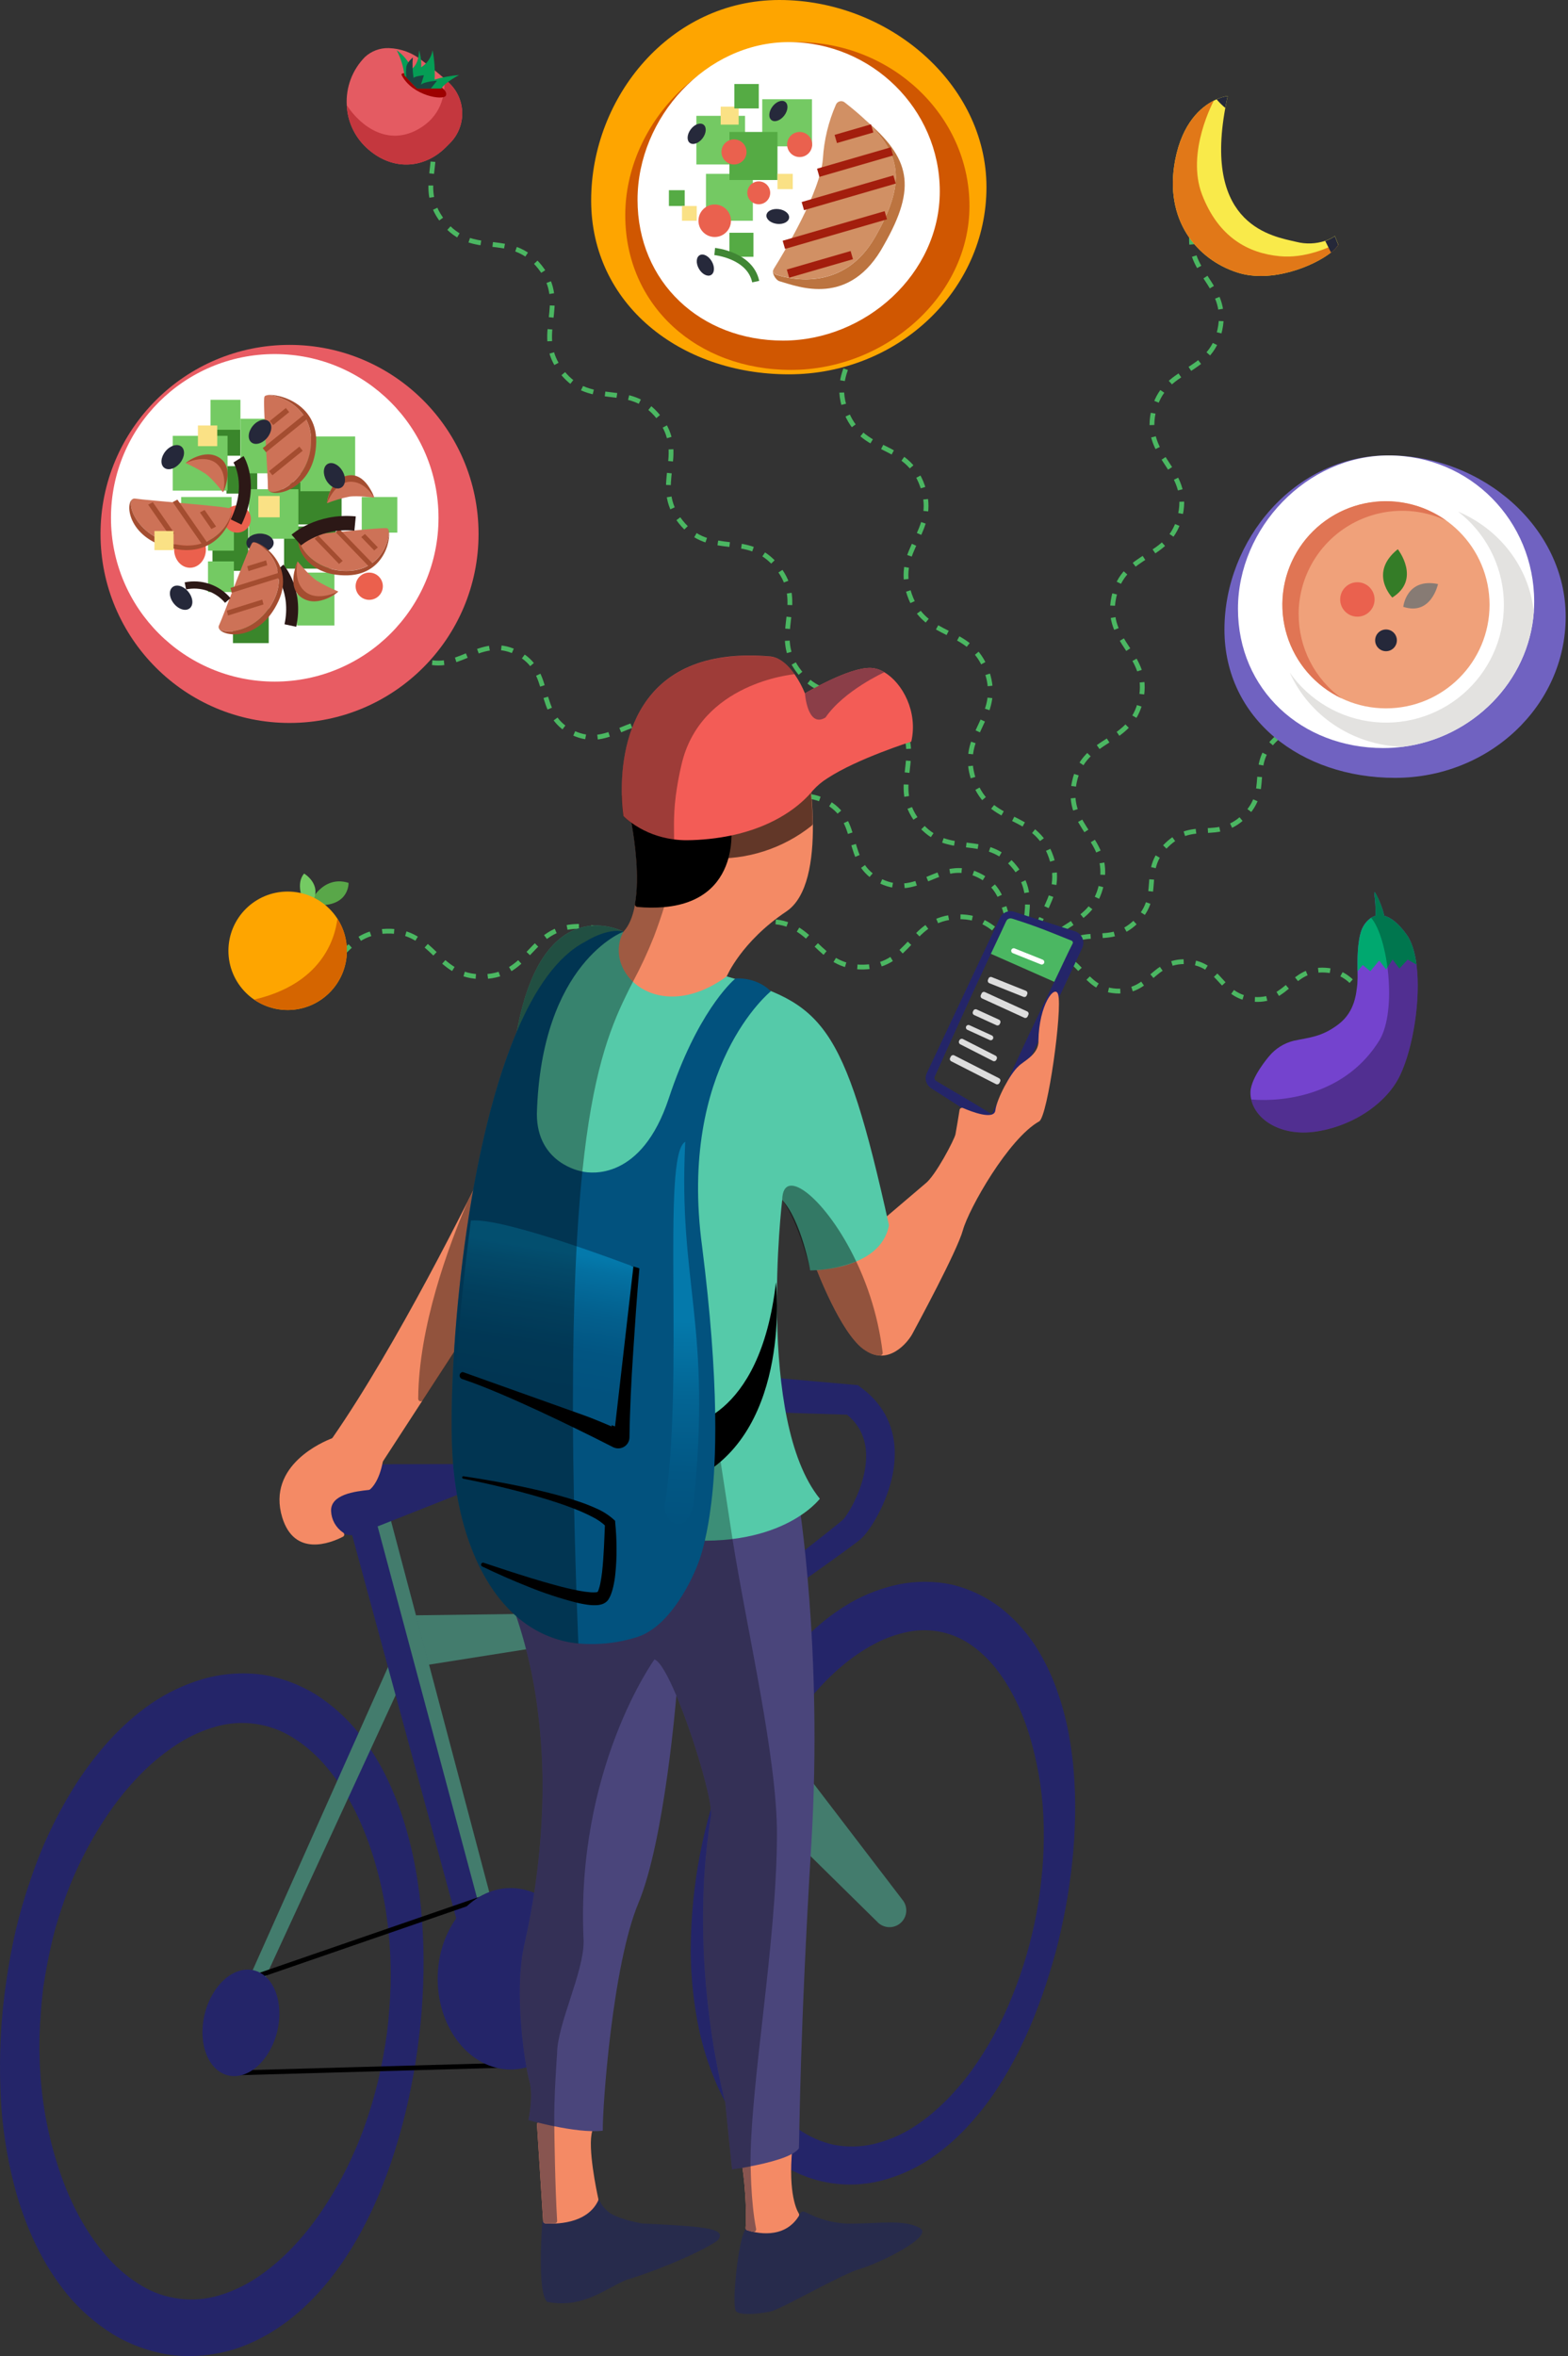 <svg width="205" height="308" viewBox="0 0 205 308" fill="none" xmlns="http://www.w3.org/2000/svg">
<rect x="0" y="0" width="205" height="308" fill="#333333" stroke="none"/>
<path d="M138.396 124.23C141.932 120.788 144.989 123.917 148.525 120.475C152.061 117.033 149.004 113.904 152.54 110.462C156.076 107.02 159.13 110.149 162.666 106.707C166.202 103.265 163.148 100.135 166.684 96.693C170.22 93.251 173.277 96.38 176.813 92.938" stroke="#4BB762" stroke-width="0.626" stroke-miterlimit="10" stroke-dasharray="1.56 1.56"/>
<path d="M112.213 39.35C114.316 45.405 108.402 47.458 110.502 53.513C112.601 59.568 118.516 57.518 120.618 63.577C122.721 69.635 116.807 71.684 118.907 77.743C121.006 83.801 126.921 81.748 129.02 87.806C131.12 93.864 125.209 95.914 127.312 101.969C129.415 108.024 135.326 105.978 137.425 112.036C139.525 118.094 133.614 120.144 135.717 126.202" stroke="#4BB762" stroke-width="0.626" stroke-miterlimit="10" stroke-dasharray="1.56 1.56"/>
<path d="M137.159 124.634C141.672 124.906 141.409 129.281 145.921 129.553C150.434 129.825 150.7 125.454 155.215 125.729C159.731 126.005 159.465 130.376 163.977 130.648C168.489 130.921 168.758 126.549 173.271 126.825C177.783 127.1 177.52 131.471 182.033 131.744" stroke="#4BB762" stroke-width="0.626" stroke-miterlimit="10" stroke-dasharray="1.56 1.56"/>
<path d="M135.285 124.903C130.25 122.475 132.966 116.836 127.931 114.411C122.896 111.986 120.177 117.621 115.142 115.193C110.107 112.765 112.823 107.129 107.788 104.701C102.753 102.273 100.034 107.911 94.996 105.483C89.958 103.055 92.677 97.419 87.642 94.991C82.608 92.563 79.888 98.201 74.85 95.776C69.812 93.351 72.531 87.709 67.493 85.281C62.455 82.853 59.739 88.492 54.701 86.063" stroke="#4BB762" stroke-width="0.626" stroke-miterlimit="10" stroke-dasharray="1.56 1.56"/>
<path d="M135.301 126.402C136.59 120.356 142.711 121.664 144 115.622C145.289 109.579 139.172 108.271 140.461 102.229C141.75 96.186 147.874 97.494 149.163 91.452C150.453 85.409 144.335 84.101 145.624 78.059C146.913 72.016 153.037 73.321 154.326 67.278C155.616 61.236 149.498 59.928 150.787 53.885C152.077 47.843 158.2 49.148 159.49 43.102C160.779 37.056 154.661 35.752 155.954 29.709" stroke="#4BB762" stroke-width="0.626" stroke-miterlimit="10" stroke-dasharray="1.56 1.56"/>
<path d="M137.813 125.795C131.593 125.951 131.436 119.696 125.218 119.849C119.001 120.003 119.157 126.261 112.936 126.421C106.715 126.58 106.562 120.322 100.341 120.475C94.12 120.629 94.28 126.887 88.062 127.047C81.844 127.206 81.684 120.948 75.463 121.101C69.243 121.254 69.402 127.513 63.184 127.673C56.967 127.832 56.807 121.574 50.586 121.727C44.365 121.88 44.522 128.139 38.304 128.298" stroke="#4BB762" stroke-width="0.626" stroke-miterlimit="10" stroke-dasharray="1.56 1.56"/>
<path d="M55.07 15.277C58.951 20.183 54.044 24.067 57.927 28.974C61.811 33.88 66.717 29.997 70.601 34.919C74.484 39.841 69.578 43.712 73.458 48.619C77.338 53.525 82.251 49.642 86.131 54.564C90.011 59.487 85.111 63.323 88.991 68.217C92.871 73.111 97.784 69.24 101.668 74.163C105.551 79.085 100.641 82.953 104.525 87.859C108.408 92.766 113.315 88.886 117.198 93.805C121.082 98.724 116.175 102.595 120.058 107.502C123.942 112.408 128.848 108.528 132.732 113.447C136.615 118.366 131.708 122.24 135.592 127.147" stroke="#4BB762" stroke-width="0.626" stroke-miterlimit="10" stroke-dasharray="1.56 1.56"/>
<path d="M204.698 80.612C204.698 92.253 194.712 101.687 182.392 101.687C170.073 101.687 160.084 93.949 160.084 82.299C160.084 70.649 169.209 59.531 181.529 59.531C193.848 59.531 204.698 68.975 204.698 80.612Z" fill="#7062C1"/>
<path d="M200.58 78.666C200.58 79.113 200.564 79.554 200.533 79.996C199.866 89.12 192.484 96.484 183.369 97.632C182.539 97.737 181.702 97.791 180.865 97.791C170.164 97.791 161.852 90.153 161.852 79.586C161.852 69.018 170.839 59.54 181.541 59.54C192.243 59.54 200.58 68.101 200.58 78.666Z" fill="white"/>
<path d="M200.523 79.996C199.866 89.121 192.484 96.484 183.369 97.632C176.754 97.416 171.108 93.48 168.627 87.931C169.903 89.744 171.555 91.26 173.471 92.375C175.387 93.491 177.521 94.179 179.727 94.394C181.934 94.609 184.16 94.345 186.255 93.62C188.35 92.895 190.264 91.726 191.865 90.193C193.467 88.661 194.719 86.8 195.535 84.739C196.352 82.678 196.714 80.466 196.596 78.252C196.479 76.038 195.885 73.876 194.855 71.913C193.825 69.95 192.383 68.233 190.629 66.878C196.017 69.156 199.926 74.103 200.523 79.996Z" fill="#E3E2E0"/>
<path d="M181.207 92.6C188.683 92.6 194.744 86.539 194.744 79.063C194.744 71.587 188.683 65.526 181.207 65.526C173.73 65.526 167.669 71.587 167.669 79.063C167.669 86.539 173.73 92.6 181.207 92.6Z" fill="#F0A17A"/>
<path d="M169.788 80.308C169.786 82.457 170.296 84.575 171.276 86.487C172.255 88.399 173.676 90.051 175.421 91.305C173.718 90.503 172.201 89.354 170.966 87.933C169.732 86.512 168.808 84.849 168.253 83.05C167.698 81.251 167.524 79.356 167.742 77.487C167.961 75.617 168.567 73.814 169.522 72.191C170.476 70.569 171.759 69.164 173.288 68.065C174.816 66.967 176.557 66.199 178.399 65.811C180.241 65.423 182.144 65.424 183.985 65.813C185.827 66.202 187.567 66.971 189.095 68.07C187.032 67.096 184.757 66.659 182.48 66.8C180.203 66.941 177.998 67.655 176.071 68.876C174.144 70.097 172.557 71.785 171.458 73.784C170.358 75.783 169.782 78.027 169.782 80.308H169.788Z" fill="#E07554"/>
<path d="M177.464 80.615C178.707 80.615 179.714 79.608 179.714 78.365C179.714 77.123 178.707 76.115 177.464 76.115C176.221 76.115 175.214 77.123 175.214 78.365C175.214 79.608 176.221 80.615 177.464 80.615Z" fill="#EA614E"/>
<path d="M181.207 85.131C181.991 85.131 182.627 84.495 182.627 83.71C182.627 82.925 181.991 82.289 181.207 82.289C180.422 82.289 179.786 82.925 179.786 83.71C179.786 84.495 180.422 85.131 181.207 85.131Z" fill="#25283A"/>
<path d="M182.026 78.115C182.026 78.115 178.878 74.892 182.749 71.797C182.743 71.797 185.853 75.727 182.026 78.115Z" fill="#347C27"/>
<path d="M183.463 79.329C183.463 79.329 183.857 75.505 188.003 76.35C188.003 76.353 187.124 80.54 183.463 79.329Z" fill="#877B74"/>
<path d="M128.97 24.467C128.97 37.98 117.392 48.935 103.135 48.935C88.879 48.935 77.288 39.713 77.288 26.198C77.288 12.683 87.63 0 101.899 0C116.169 0 128.97 10.952 128.97 24.467Z" fill="#FEA500"/>
<path d="M126.749 26.93C126.749 38.768 115.693 48.356 103.42 48.356C91.147 48.356 81.747 39.973 81.747 28.138C81.747 16.303 92.002 5.504 104.278 5.504C116.553 5.504 126.749 15.092 126.749 26.93Z" fill="#D05701"/>
<path d="M122.868 25.015C122.868 35.795 113.168 44.526 102.384 44.526C91.601 44.526 83.352 36.894 83.352 26.113C83.352 15.333 92.355 5.504 103.135 5.504C113.916 5.504 122.868 14.235 122.868 25.015Z" fill="white"/>
<path d="M115.583 31.996C111.112 40.273 104.34 37.457 101.915 36.765C101.411 36.621 100.857 35.664 101.129 35.216C101.104 35.285 101.092 35.357 101.096 35.43C101.099 35.502 101.117 35.574 101.149 35.639C101.18 35.705 101.225 35.763 101.28 35.811C101.334 35.859 101.398 35.895 101.467 35.917C103.589 36.59 110.379 38.061 114.419 30.976C118.459 23.892 117.924 20.168 113.067 15.643C118.985 20.653 119.924 24.389 115.583 31.996Z" fill="#BC7440"/>
<path d="M110.436 13.387C110.348 13.317 110.246 13.267 110.136 13.242C110.026 13.218 109.913 13.218 109.803 13.244C109.694 13.269 109.592 13.319 109.504 13.39C109.417 13.461 109.347 13.551 109.3 13.653C108.314 15.898 107.734 18.299 107.585 20.747C107.253 25.103 102.538 32.951 101.186 35.107C101.142 35.176 101.114 35.255 101.105 35.337C101.096 35.419 101.106 35.502 101.134 35.579C101.163 35.656 101.208 35.726 101.267 35.783C101.327 35.84 101.398 35.883 101.477 35.908C103.595 36.581 110.389 38.048 114.429 30.97C119.11 22.762 117.655 19.054 110.436 13.387Z" fill="#D19064"/>
<path d="M111.208 32.817L102.868 35.236L103.177 36.303L111.517 33.883L111.208 32.817Z" fill="#A31E0D"/>
<path d="M115.657 27.604L102.325 31.473L102.635 32.539L115.966 28.671L115.657 27.604Z" fill="#A31E0D"/>
<path d="M116.803 22.93L104.809 26.41L105.118 27.477L117.112 23.997L116.803 22.93Z" fill="#A31E0D"/>
<path d="M116.452 19.26L106.82 22.055L107.129 23.121L116.761 20.327L116.452 19.26Z" fill="#A31E0D"/>
<path d="M113.871 16.252L109.113 17.632L109.423 18.699L114.18 17.319L113.871 16.252Z" fill="#A31E0D"/>
<path d="M106.158 12.974H99.656V19.132H106.158V12.974Z" fill="#74C963"/>
<path d="M97.403 15.142H91.044V21.501H97.403V15.142Z" fill="#74C963"/>
<path d="M98.429 22.728H92.299V28.858H98.429V22.728Z" fill="#74C963"/>
<path d="M101.646 17.251H95.365V23.532H101.646V17.251Z" fill="#55AB44"/>
<path d="M98.507 30.429H95.365V33.57H98.507V30.429Z" fill="#55AB44"/>
<path d="M89.517 24.865H87.452V26.93H89.517V24.865Z" fill="#55AB44"/>
<path d="M96.57 13.944H94.223V16.291H96.57V13.944Z" fill="#FAE185"/>
<path d="M99.202 10.98H96.007V14.175H99.202V10.98Z" fill="#55AB44"/>
<path d="M91.091 26.93H89.163V28.858H91.091V26.93Z" fill="#FAE185"/>
<path d="M95.963 21.501C96.869 21.501 97.603 20.767 97.603 19.861C97.603 18.956 96.869 18.221 95.963 18.221C95.058 18.221 94.323 18.956 94.323 19.861C94.323 20.767 95.058 21.501 95.963 21.501Z" fill="#EA614E"/>
<path d="M104.547 20.531C105.452 20.531 106.186 19.797 106.186 18.891C106.186 17.986 105.452 17.251 104.547 17.251C103.641 17.251 102.907 17.986 102.907 18.891C102.907 19.797 103.641 20.531 104.547 20.531Z" fill="#EA614E"/>
<path d="M99.199 26.705C100.025 26.705 100.695 26.035 100.695 25.209C100.695 24.383 100.025 23.713 99.199 23.713C98.373 23.713 97.703 24.383 97.703 25.209C97.703 26.035 98.373 26.705 99.199 26.705Z" fill="#EA614E"/>
<path d="M93.441 30.983C94.614 30.983 95.566 30.031 95.566 28.858C95.566 27.684 94.614 26.733 93.441 26.733C92.267 26.733 91.316 27.684 91.316 28.858C91.316 30.031 92.267 30.983 93.441 30.983Z" fill="#EA614E"/>
<path d="M103.645 22.728H101.646V24.727H103.645V22.728Z" fill="#FAE185"/>
<path d="M92.964 35.948C93.428 35.68 93.47 34.884 93.058 34.17C92.646 33.456 91.936 33.095 91.472 33.363C91.008 33.631 90.966 34.426 91.378 35.14C91.79 35.854 92.5 36.216 92.964 35.948Z" fill="#26293B"/>
<path d="M103.167 28.481C103.232 27.949 102.622 27.437 101.804 27.337C100.985 27.237 100.269 27.587 100.204 28.119C100.139 28.651 100.75 29.163 101.568 29.263C102.386 29.363 103.102 29.013 103.167 28.481Z" fill="#26293B"/>
<path d="M91.859 18.071C92.353 17.411 92.407 16.616 91.978 16.294C91.55 15.973 90.801 16.247 90.307 16.907C89.812 17.566 89.759 18.361 90.187 18.683C90.616 19.004 91.364 18.73 91.859 18.071Z" fill="#26293B"/>
<path d="M102.541 15.097C103.038 14.439 103.094 13.644 102.667 13.321C102.239 12.998 101.49 13.269 100.993 13.927C100.496 14.585 100.44 15.38 100.867 15.703C101.294 16.026 102.044 15.755 102.541 15.097Z" fill="#26293B"/>
<path d="M93.441 32.879C93.441 32.879 98.06 33.336 98.801 36.815" stroke="#408634" stroke-width="0.939" stroke-miterlimit="10"/>
<path d="M54.782 266.297C54.526 268.54 54.169 270.772 53.712 272.994C53.268 275.213 52.745 277.428 52.091 279.612C51.462 281.817 50.716 283.986 49.857 286.112C48.99 288.271 47.986 290.373 46.85 292.405C44.547 296.473 41.593 300.387 37.566 303.466C37.043 303.826 36.536 304.205 36.001 304.549C35.466 304.893 34.915 305.238 34.327 305.529L33.46 305.982L32.556 306.389C31.944 306.659 31.317 306.893 30.678 307.09C28.044 307.908 25.269 308.179 22.526 307.885C19.778 307.512 17.135 306.582 14.76 305.15C12.512 303.752 10.505 302.001 8.814 299.965C7.233 298.022 5.88 295.903 4.784 293.65C3.726 291.473 2.857 289.21 2.186 286.885C0.906 282.356 0.19 277.686 0.055 272.981C-0.042 270.678 -0.004 268.344 0.112 266.041C0.228 263.738 0.469 261.444 0.797 259.157C1.126 256.869 1.536 254.616 2.049 252.375C2.579 250.131 3.225 247.916 3.986 245.738C5.457 241.32 7.465 237.1 9.966 233.171C11.245 231.178 12.687 229.294 14.278 227.539C15.905 225.736 17.73 224.122 19.72 222.729C21.8 221.305 24.09 220.215 26.507 219.497C29.016 218.779 31.645 218.58 34.233 218.912C36.801 219.313 39.259 220.236 41.458 221.621C43.547 222.986 45.404 224.677 46.959 226.628C48.439 228.51 49.699 230.554 50.715 232.721C51.708 234.827 52.525 237.013 53.155 239.255C53.781 241.461 54.266 243.705 54.607 245.973C54.951 248.22 55.176 250.483 55.28 252.754C55.405 255.017 55.408 257.282 55.321 259.538C55.233 261.794 55.07 264.048 54.782 266.297ZM50.599 265.747C50.849 263.638 51.007 261.523 51.071 259.404C51.071 258.875 51.087 258.346 51.087 257.817L51.046 256.231C51.046 255.702 50.993 255.176 50.965 254.647L50.918 253.859L50.846 253.073C50.478 248.913 49.585 244.817 48.186 240.882C46.809 237.027 44.853 233.428 42.334 230.59C41.132 229.217 39.728 228.033 38.173 227.079C36.713 226.184 35.085 225.598 33.39 225.359C31.695 225.12 29.969 225.233 28.319 225.689C26.548 226.182 24.86 226.936 23.312 227.927C21.654 228.989 20.113 230.224 18.715 231.61C17.262 233.052 15.931 234.612 14.738 236.276C12.29 239.711 10.292 243.445 8.792 247.388L8.511 248.135L8.251 248.89C8.085 249.396 7.897 249.897 7.747 250.41L7.281 251.944C7.137 252.461 7.001 252.983 6.874 253.508C6.373 255.594 5.968 257.697 5.657 259.817C5.398 261.947 5.233 264.083 5.162 266.225C5.162 266.761 5.144 267.296 5.147 267.831L5.191 269.436C5.191 269.968 5.247 270.503 5.272 271.035L5.322 271.833L5.397 272.628C5.799 276.836 6.737 280.975 8.188 284.945C9.618 288.828 11.652 292.458 14.265 295.312C15.517 296.698 16.969 297.888 18.574 298.841C20.075 299.73 21.744 300.299 23.475 300.511C25.207 300.724 26.963 300.576 28.635 300.077C30.406 299.548 32.086 298.753 33.62 297.721C36.808 295.6 39.625 292.595 41.943 289.207C44.296 285.75 46.204 282.01 47.62 278.076C48.338 276.083 48.945 274.052 49.438 271.993C49.923 269.927 50.305 267.837 50.599 265.734V265.747Z" fill="#242569"/>
<path d="M53.647 217.434L33.56 260.984L31.852 260.208L51.403 216.417L53.647 217.434Z" fill="#437C6D"/>
<path d="M71.824 215.125L52.517 218.179L51.922 211.198L71.468 210.938L71.824 215.125Z" fill="#437C6D"/>
<path d="M114.651 251.193L100.081 236.848C99.741 236.513 99.47 236.115 99.284 235.675C99.098 235.236 99.001 234.764 98.997 234.286C98.993 233.809 99.084 233.336 99.263 232.894C99.442 232.451 99.707 232.049 100.042 231.708C100.377 231.368 100.776 231.098 101.215 230.912C101.655 230.726 102.127 230.628 102.604 230.624C103.081 230.621 103.554 230.711 103.997 230.891C104.439 231.07 104.842 231.334 105.182 231.669C105.303 231.789 105.416 231.917 105.52 232.051L117.937 248.292C118.321 248.728 118.517 249.298 118.481 249.878C118.445 250.458 118.18 251 117.744 251.385C117.308 251.77 116.738 251.966 116.158 251.929C115.578 251.893 115.036 251.628 114.651 251.193V251.193Z" fill="#437C6D"/>
<path d="M50.33 195.924L66.508 257.32L61.767 258.587L45.123 197.317L50.33 195.924Z" fill="#242569"/>
<path d="M50.837 197.758L67.087 259.135L65.434 259.576L49.025 198.243L50.837 197.758Z" fill="#437C6D"/>
<path d="M97.656 179.796L111.54 181.023L112.166 181.079L112.561 181.392C113.869 182.326 114.955 183.536 115.743 184.937C116.504 186.357 116.926 187.934 116.976 189.544C117.019 191.054 116.826 192.562 116.403 194.012C116.009 195.404 115.463 196.748 114.776 198.021C114.435 198.669 114.054 199.296 113.637 199.898C113.409 200.226 113.161 200.539 112.895 200.837C112.817 200.922 112.733 201.012 112.626 201.112C112.52 201.213 112.435 201.275 112.357 201.338C112.21 201.457 112.066 201.569 111.932 201.669C110.846 202.492 109.779 203.256 108.702 204.032C106.551 205.572 104.396 207.099 102.237 208.613L100.576 206.341C102.628 204.693 104.69 203.058 106.759 201.435C107.789 200.624 108.834 199.808 109.813 199C109.938 198.897 110.048 198.803 110.151 198.709L110.254 198.622L110.32 198.546C110.481 198.346 110.63 198.137 110.768 197.921C111.089 197.431 111.379 196.922 111.637 196.397C112.695 194.269 113.362 191.891 113.218 189.747C113.158 188.724 112.868 187.727 112.37 186.831C111.846 185.941 111.132 185.178 110.279 184.596V184.596L111.303 184.956L97.371 184.515L97.656 179.796Z" fill="#242569"/>
<path d="M64.136 247.801L32.706 258.65" stroke="#000" stroke-width="0.626" stroke-miterlimit="10"/>
<path d="M67.503 269.949L30.503 270.991" stroke="#000" stroke-width="0.626" stroke-miterlimit="10"/>
<path d="M66.764 270.541C72.035 270.541 76.308 265.231 76.308 258.681C76.308 252.131 72.035 246.821 66.764 246.821C61.493 246.821 57.22 252.131 57.22 258.681C57.22 265.231 61.493 270.541 66.764 270.541Z" fill="#242569"/>
<path d="M36.232 265.614C37.17 261.822 35.812 258.224 33.199 257.577C30.585 256.931 27.705 259.48 26.767 263.271C25.829 267.063 27.187 270.661 29.801 271.307C32.414 271.954 35.294 269.405 36.232 265.614Z" fill="#242569"/>
<path d="M42.638 195.361L43.336 198.581C43.418 198.96 43.582 199.317 43.816 199.627C44.05 199.937 44.348 200.192 44.69 200.375C45.032 200.558 45.41 200.664 45.798 200.687C46.185 200.709 46.573 200.647 46.934 200.505L60.644 195.079C62.656 194.284 62.008 191.287 59.849 191.393L44.828 191.427C43.179 191.509 42.288 193.743 42.638 195.361Z" fill="#242569"/>
<path d="M139.043 250.786C138.652 252.748 138.18 254.694 137.613 256.619C137.047 258.543 136.443 260.461 135.711 262.342C135.006 264.242 134.201 266.103 133.301 267.918C132.392 269.76 131.368 271.541 130.235 273.254C129.072 274.997 127.767 276.642 126.332 278.17C124.854 279.755 123.195 281.162 121.388 282.36C119.471 283.601 117.365 284.523 115.152 285.088C112.809 285.673 110.366 285.738 107.996 285.278C105.625 284.818 103.384 283.844 101.43 282.425C99.551 281.063 97.902 279.408 96.545 277.525C95.269 275.716 94.205 273.766 93.375 271.714C92.564 269.727 91.92 267.677 91.448 265.584C90.567 261.485 90.194 257.294 90.337 253.105C90.586 244.839 92.349 236.689 95.538 229.06C97.138 225.208 99.206 221.569 101.696 218.223C102.977 216.525 104.397 214.937 105.942 213.476C107.522 211.968 109.27 210.647 111.152 209.539C113.124 208.41 115.26 207.595 117.483 207.124C119.79 206.66 122.168 206.671 124.47 207.155C126.744 207.706 128.88 208.717 130.748 210.125C132.509 211.502 134.037 213.153 135.273 215.016C136.436 216.808 137.389 218.728 138.111 220.739C138.82 222.691 139.365 224.698 139.741 226.741C140.111 228.747 140.354 230.775 140.467 232.812C140.587 234.828 140.603 236.849 140.514 238.867C140.448 240.876 140.267 242.875 140.016 244.862C139.766 246.849 139.456 248.827 139.043 250.786ZM135.529 250.044C135.858 248.185 136.111 246.317 136.274 244.446C136.434 242.579 136.495 240.705 136.459 238.832C136.398 235.145 135.872 231.48 134.894 227.924C133.955 224.438 132.491 221.146 130.497 218.502C129.553 217.229 128.422 216.105 127.143 215.169C125.952 214.299 124.594 213.686 123.155 213.367C121.715 213.048 120.225 213.031 118.778 213.316C117.207 213.625 115.691 214.168 114.282 214.928C111.321 216.493 108.561 218.886 106.208 221.684C103.802 224.544 101.768 227.699 100.156 231.072C99.334 232.78 98.608 234.533 97.981 236.323C97.371 238.122 96.843 239.956 96.392 241.811C95.941 243.667 95.641 245.566 95.394 247.444C95.152 249.339 95.009 251.245 94.965 253.155C94.875 256.956 95.263 260.753 96.12 264.457C97.03 268.109 98.47 271.636 100.613 274.571C101.663 276.01 102.93 277.277 104.368 278.326C105.778 279.324 107.374 280.026 109.062 280.391C110.749 280.706 112.482 280.674 114.157 280.298C115.877 279.891 117.523 279.221 119.038 278.311C122.114 276.433 124.755 273.748 126.968 270.757C129.168 267.706 130.98 264.394 132.362 260.896C133.072 259.148 133.69 257.364 134.215 255.552C134.734 253.737 135.179 251.903 135.529 250.044Z" fill="#242569"/>
<path d="M104.544 289.523C104.563 289.407 104.622 289.302 104.71 289.226C104.799 289.15 104.912 289.108 105.029 289.106C105.445 289.106 107.601 290.737 111.428 290.687C115.255 290.637 118.312 290.148 120.259 291.262C122.205 292.376 114.839 295.922 112.401 296.617C109.963 297.311 102.109 301.902 100.716 302.18C99.324 302.459 96.961 302.737 96.267 302.18C95.572 301.623 96.545 292.583 97.45 291.472C98.354 290.361 104.544 289.523 104.544 289.523Z" fill="#272B4C"/>
<path d="M70.914 290.393C70.914 290.393 70.156 299.664 71.54 300.916C76.268 301.82 79.165 299.161 81.832 298.065C87.846 296.222 93.604 293.343 93.967 292.711C94.708 291.413 92.969 291.075 83.953 290.674C83.953 290.674 80.545 290.067 79.466 289.094C78.386 288.121 78.527 287.658 78.246 287.564C77.344 287.52 76.452 287.761 75.695 288.252C74.359 289.1 70.914 290.393 70.914 290.393Z" fill="#272B4C"/>
<path d="M131.812 119.684L140.458 122.5C140.502 122.514 140.543 122.538 140.578 122.569C140.613 122.601 140.641 122.639 140.66 122.682C140.679 122.725 140.688 122.771 140.688 122.818C140.688 122.865 140.677 122.911 140.658 122.954L138.264 128.183C138.227 128.262 138.161 128.324 138.079 128.355C137.997 128.386 137.906 128.384 137.826 128.348L129.177 124.525C129.135 124.505 129.097 124.478 129.066 124.443C129.035 124.408 129.011 124.368 128.997 124.324C128.982 124.279 128.977 124.233 128.982 124.187C128.987 124.14 129.001 124.096 129.024 124.055L131.424 119.85C131.459 119.781 131.517 119.727 131.588 119.697C131.659 119.667 131.738 119.662 131.812 119.684V119.684Z" fill="#4BB762"/>
<path d="M128.757 146.761L125.049 144.383L123.194 143.19L122.255 142.596L121.792 142.299L121.648 142.202C121.598 142.161 121.548 142.12 121.501 142.076C121.407 141.982 121.324 141.877 121.254 141.763C121.113 141.538 121.032 141.281 121.019 141.016C121.014 140.882 121.027 140.748 121.056 140.618C121.07 140.552 121.089 140.487 121.113 140.424L121.182 140.261L121.651 139.266L122.59 137.273L124.467 133.283L128.222 125.307L130.1 121.32L130.569 120.322C130.654 120.129 130.751 119.942 130.86 119.762C131.015 119.542 131.226 119.368 131.471 119.258C131.71 119.149 131.974 119.102 132.237 119.124C132.365 119.135 132.491 119.16 132.613 119.199L132.876 119.283L133.927 119.63L138.126 120.97L140.226 121.643L140.489 121.724C140.523 121.724 140.598 121.761 140.655 121.786C140.715 121.811 140.774 121.839 140.83 121.871C141.057 122.001 141.249 122.183 141.39 122.403C141.532 122.624 141.617 122.876 141.637 123.138C141.658 123.399 141.612 123.662 141.506 123.902L137.751 131.885L133.996 139.861L132.118 143.851L131.18 145.844L131.061 146.091C131.005 146.207 130.938 146.318 130.86 146.42C130.694 146.625 130.479 146.785 130.234 146.886C129.996 146.985 129.738 147.025 129.481 147.003C129.224 146.982 128.976 146.898 128.757 146.761V146.761ZM129.524 145.569C129.55 145.582 129.579 145.589 129.609 145.589C129.638 145.589 129.667 145.582 129.693 145.569C129.716 145.557 129.736 145.541 129.753 145.522V145.522V145.497L129.868 145.246L130.807 143.247L132.675 139.232C133.301 137.902 133.902 136.563 134.531 135.236L136.437 131.262L138.342 127.288L139.281 125.301L139.757 124.306L140.245 123.332C140.262 123.3 140.27 123.265 140.27 123.229C140.27 123.193 140.262 123.158 140.245 123.126C140.228 123.084 140.202 123.047 140.17 123.016C140.17 123.016 140.154 122.997 140.142 122.991C140.123 122.978 140.103 122.967 140.082 122.96L139.826 122.86L137.788 122.04C136.421 121.495 135.044 120.973 133.648 120.516L132.6 120.175L132.337 120.09C132.285 120.072 132.23 120.06 132.175 120.056C132.068 120.046 131.96 120.063 131.862 120.106C131.767 120.148 131.685 120.214 131.624 120.297C131.58 120.353 131.489 120.563 131.411 120.719L130.942 121.727C130.316 123.052 129.69 124.381 129.064 125.714L127.209 129.713L125.384 133.724L123.56 137.739L122.662 139.742L122.205 140.743C122.193 140.769 122.182 140.795 122.174 140.822C122.174 140.84 122.174 140.859 122.174 140.875C122.17 140.909 122.17 140.944 122.174 140.978C122.183 141.049 122.21 141.117 122.252 141.175C122.274 141.205 122.299 141.233 122.327 141.257L122.374 141.291L122.449 141.338L122.921 141.626C123.234 141.817 123.547 142.004 123.86 142.186L125.766 143.3C127.021 144.032 128.272 144.802 129.524 145.572V145.569Z" fill="#242569"/>
<path d="M134.119 129.522L129.666 127.737C129.496 127.669 129.303 127.751 129.235 127.921L129.164 128.099C129.096 128.269 129.179 128.462 129.349 128.53L133.801 130.314C133.971 130.383 134.165 130.3 134.233 130.13L134.304 129.953C134.372 129.783 134.289 129.59 134.119 129.522Z" fill="#DDDDDD"/>
<path d="M134.289 132.217L128.777 129.697C128.61 129.621 128.413 129.694 128.337 129.861L128.234 130.085C128.158 130.252 128.232 130.449 128.398 130.525L133.911 133.045C134.077 133.122 134.274 133.048 134.35 132.882L134.453 132.657C134.529 132.49 134.456 132.293 134.289 132.217Z" fill="#DDDDDD"/>
<path d="M130.608 133.297L127.694 131.964C127.528 131.888 127.331 131.961 127.255 132.128L127.197 132.253C127.121 132.42 127.195 132.617 127.361 132.693L130.275 134.025C130.442 134.101 130.639 134.028 130.715 133.861L130.772 133.736C130.848 133.57 130.775 133.373 130.608 133.297Z" fill="#DDDDDD"/>
<path d="M129.667 135.355L126.752 134.023C126.586 133.946 126.389 134.02 126.313 134.186C126.237 134.353 126.31 134.55 126.477 134.626L129.391 135.958C129.557 136.035 129.754 135.961 129.83 135.795C129.907 135.628 129.833 135.431 129.667 135.355Z" fill="#DDDDDD"/>
<path d="M130.162 138.008L125.889 135.829C125.726 135.746 125.526 135.811 125.443 135.974L125.394 136.069C125.311 136.232 125.376 136.431 125.539 136.515L129.813 138.694C129.976 138.777 130.176 138.712 130.259 138.549L130.307 138.454C130.39 138.291 130.326 138.092 130.162 138.008Z" fill="#DDDDDD"/>
<path d="M130.609 140.951L124.758 137.967C124.595 137.884 124.395 137.949 124.312 138.112L124.219 138.293C124.136 138.456 124.201 138.656 124.364 138.739L130.215 141.723C130.378 141.807 130.578 141.742 130.661 141.579L130.754 141.397C130.837 141.234 130.772 141.034 130.609 140.951Z" fill="#DDDDDD"/>
<path d="M136.323 125.454L132.657 123.985C132.487 123.917 132.294 123.999 132.226 124.169C132.158 124.339 132.24 124.532 132.411 124.601L136.076 126.07C136.246 126.138 136.439 126.055 136.507 125.885C136.576 125.715 136.493 125.522 136.323 125.454Z" fill="white"/>
<path d="M106.509 164.497C106.438 164.535 106.383 164.597 106.354 164.671C106.326 164.746 106.325 164.829 106.352 164.904C106.928 166.444 109.885 174.07 112.817 176.316C116.084 178.82 118.728 175.412 119.285 174.367C119.842 173.322 125.124 163.59 125.891 160.808C126.658 158.026 131.837 148.848 135.87 146.589C136.994 145.882 138.921 131.944 138.339 130.004C137.92 128.611 135.836 131.324 135.764 136.053C135.836 137.883 133.749 138.728 133.123 139.426C132.134 140.296 130.341 143.563 130.131 145.162C129.962 146.47 127.002 145.325 125.91 144.849C125.864 144.829 125.814 144.819 125.763 144.821C125.713 144.824 125.664 144.837 125.62 144.862C125.576 144.886 125.538 144.92 125.509 144.961C125.48 145.002 125.461 145.05 125.453 145.099C125.318 145.935 125.024 147.75 124.918 148.279C124.777 148.973 122.274 153.773 120.953 154.747L114.526 160.217L114.466 160.257L106.509 164.497Z" fill="#F48A65"/>
<path opacity="0.4" d="M106.509 164.497C106.438 164.535 106.383 164.597 106.354 164.671C106.326 164.746 106.325 164.829 106.352 164.904C106.928 166.444 109.885 174.07 112.817 176.316C113.452 176.84 114.234 177.152 115.055 177.208C115.103 177.21 115.151 177.201 115.195 177.183C115.239 177.164 115.279 177.136 115.312 177.101C115.345 177.066 115.369 177.024 115.384 176.978C115.399 176.932 115.404 176.884 115.399 176.836C114.794 171.834 113.215 166.999 110.752 162.604C110.709 162.529 110.638 162.473 110.554 162.45C110.471 162.426 110.381 162.435 110.304 162.476L106.509 164.497Z" fill="#000"/>
<path d="M63.945 151.408C61.238 156.975 51.941 175.725 43.492 187.932C43.455 187.989 43.4 188.032 43.336 188.054C42.397 188.414 34.815 191.515 36.902 198.381C38.517 203.61 43.242 201.707 44.813 200.903C44.868 200.881 44.915 200.844 44.95 200.796C44.985 200.749 45.005 200.692 45.009 200.633C45.013 200.574 45 200.515 44.972 200.463C44.944 200.411 44.902 200.369 44.85 200.34C44.389 200.03 44.007 199.615 43.735 199.13C43.464 198.646 43.309 198.104 43.286 197.548C43.195 195.358 46.415 194.967 48.205 194.776C48.269 194.77 48.331 194.745 48.38 194.704C48.665 194.469 49.572 193.559 50.042 191.121C50.051 191.08 50.067 191.041 50.089 191.005L62.897 171.291C62.928 171.245 62.946 171.193 62.95 171.138L64.558 151.589C64.56 151.517 64.537 151.446 64.494 151.387C64.451 151.328 64.39 151.285 64.321 151.265C64.251 151.244 64.177 151.247 64.109 151.273C64.041 151.299 63.983 151.346 63.945 151.408V151.408Z" fill="#F48A65"/>
<path opacity="0.4" d="M61.169 157.009C58.609 162.955 54.732 173.481 54.676 182.838C54.672 182.913 54.693 182.988 54.736 183.05C54.78 183.112 54.843 183.158 54.916 183.179C54.988 183.2 55.066 183.197 55.136 183.168C55.206 183.14 55.265 183.088 55.302 183.022L62.925 171.285C62.956 171.239 62.974 171.186 62.978 171.131L63.012 170.718V170.699L63.35 154.08C63.351 154.006 63.327 153.933 63.281 153.874C63.236 153.815 63.171 153.773 63.099 153.755C63.027 153.737 62.95 153.744 62.883 153.774C62.815 153.805 62.759 153.858 62.724 153.924C62.277 154.828 61.764 155.858 61.194 156.99L61.169 157.009Z" fill="#000"/>
<path d="M96.893 282.432C97.321 284.219 97.669 289.172 97.478 291.219C97.468 291.293 97.486 291.368 97.527 291.431C97.568 291.494 97.631 291.539 97.703 291.56C98.711 291.873 102.475 292.849 104.431 289.707C104.464 289.655 104.482 289.594 104.482 289.532C104.482 289.47 104.464 289.409 104.431 289.357C104.055 288.731 102.913 286.227 103.711 279.656C104.653 271.861 96.376 281.527 96.893 282.432Z" fill="#F48A65"/>
<path d="M96.893 282.432C97.321 284.219 97.669 289.172 97.478 291.215C97.468 291.291 97.485 291.367 97.527 291.431C97.569 291.494 97.633 291.54 97.706 291.56C97.878 291.616 98.138 291.691 98.454 291.763C98.508 291.774 98.564 291.772 98.617 291.757C98.67 291.741 98.718 291.713 98.758 291.674C98.797 291.635 98.826 291.587 98.843 291.535C98.859 291.482 98.862 291.426 98.852 291.372C98.138 287.726 98.126 282.976 98.135 281.8C98.131 281.725 98.103 281.653 98.054 281.597C98.005 281.54 97.939 281.501 97.866 281.487L97.522 281.418C97.453 281.405 97.382 281.413 97.319 281.443C97.255 281.472 97.203 281.52 97.168 281.581C96.927 281.984 96.817 282.3 96.893 282.432Z" fill="#885550"/>
<path d="M70.206 277.75L71.007 290.352C71.012 290.433 71.046 290.51 71.104 290.568C71.162 290.626 71.239 290.66 71.32 290.665C72.466 290.746 76.715 290.818 78.205 287.686C78.236 287.618 78.245 287.543 78.23 287.47C78.036 286.59 76.787 280.711 77.429 278.598C78.039 276.586 71.956 277.222 70.497 277.4C70.413 277.41 70.336 277.452 70.282 277.517C70.228 277.582 70.201 277.666 70.206 277.75V277.75Z" fill="#F48A65"/>
<path d="M72.516 277.876L72.606 277.713C72.635 277.66 72.649 277.601 72.647 277.542C72.645 277.482 72.627 277.424 72.595 277.374C72.563 277.323 72.519 277.282 72.466 277.255C72.412 277.228 72.353 277.215 72.293 277.218C71.521 277.272 70.86 277.347 70.494 277.394C70.452 277.397 70.411 277.408 70.373 277.428C70.335 277.447 70.302 277.474 70.275 277.507C70.248 277.54 70.228 277.578 70.216 277.619C70.205 277.659 70.201 277.702 70.206 277.744L71.007 290.346C71.007 290.429 71.04 290.508 71.099 290.567C71.158 290.626 71.237 290.658 71.32 290.658C71.722 290.681 72.124 290.681 72.525 290.658C72.569 290.656 72.611 290.645 72.651 290.626C72.69 290.607 72.725 290.581 72.754 290.548C72.783 290.516 72.806 290.478 72.82 290.436C72.835 290.395 72.841 290.352 72.838 290.308C72.559 285.614 72.478 278.871 72.472 278.026C72.474 277.973 72.489 277.921 72.516 277.876V277.876Z" fill="#885550"/>
<path d="M102.804 119.155C96.893 123.12 95.015 127.638 95.015 127.638C94.702 129.732 85.577 132.87 83.984 133.402C83.916 133.425 83.842 133.425 83.774 133.402C83.705 133.378 83.646 133.334 83.606 133.274C82.942 132.286 82.349 131.252 81.832 130.179C80.58 127.557 79.5 123.977 81.519 121.799C82.248 121.007 82.705 119.853 82.968 118.529C83.703 114.877 82.996 109.917 82.573 107.577C82.489 107.107 82.414 106.744 82.367 106.513C82.351 106.434 82.364 106.353 82.404 106.283C82.443 106.213 82.507 106.161 82.583 106.134L86.917 104.601L88.356 104.091L104.888 98.227C104.933 98.21 104.981 98.204 105.029 98.209C105.077 98.213 105.124 98.228 105.166 98.252C105.207 98.276 105.243 98.309 105.271 98.348C105.299 98.388 105.317 98.433 105.326 98.48C105.417 98.959 105.573 99.869 105.736 101.059C105.839 101.819 105.945 102.692 106.049 103.64C106.171 104.942 106.265 106.378 106.28 107.846C106.302 112.411 105.617 117.271 102.804 119.155Z" fill="#F48A65"/>
<path opacity="0.6" d="M106.249 107.667C106.25 107.718 106.24 107.769 106.218 107.815C106.196 107.861 106.164 107.902 106.124 107.933C102.373 110.93 97.654 112.448 92.859 112.202C82.533 111.742 89.332 105.292 90.083 104.61C90.126 104.572 90.178 104.545 90.234 104.532L105.367 101.124C105.412 101.114 105.458 101.114 105.503 101.123C105.548 101.132 105.591 101.15 105.629 101.177C105.667 101.203 105.698 101.237 105.722 101.277C105.746 101.316 105.761 101.36 105.767 101.406C105.855 102.075 105.942 102.823 106.021 103.628C106.136 104.879 106.23 106.256 106.249 107.667Z" fill="#000"/>
<path d="M95.641 109.21C95.633 110.211 95.499 111.207 95.24 112.174C94.486 114.915 92.396 118.091 86.82 118.585C85.653 118.683 84.48 118.674 83.315 118.56C83.269 118.555 83.225 118.541 83.185 118.519C83.145 118.496 83.11 118.465 83.082 118.429C83.054 118.392 83.034 118.35 83.023 118.306C83.012 118.261 83.01 118.215 83.017 118.169C83.643 114.624 82.989 110.011 82.579 107.689C82.573 107.647 82.558 107.607 82.535 107.571C82.513 107.535 82.483 107.504 82.448 107.48C82.142 107.262 81.854 107.021 81.584 106.76C81.531 106.71 81.496 106.642 81.487 106.569C81.377 105.739 81.312 104.903 81.293 104.066V104.066C81.572 103.552 81.8 103.158 81.938 102.924C81.978 102.856 82.041 102.804 82.116 102.779C82.19 102.754 82.272 102.756 82.345 102.786L86.901 104.595L88.228 105.12L89.201 105.505L95.397 107.962C95.454 107.985 95.503 108.023 95.54 108.072C95.577 108.121 95.6 108.179 95.606 108.24C95.622 108.434 95.644 108.775 95.641 109.21Z" fill="#000"/>
<path d="M106.077 240.988C104.547 266.301 104.547 278.539 104.446 280.845C103.717 281.944 100.444 282.748 98.119 283.195L97.493 283.314L97.29 283.352L97.043 283.396L96.886 283.421L96.733 283.449L96.583 283.474H96.529L96.311 283.508L95.963 283.561L95.841 283.58L95.71 283.599L94.812 274.784C94.812 274.784 89.849 256.982 92.909 237.646C92.926 237.589 92.938 237.53 92.947 237.471C92.947 237.433 92.947 237.396 92.965 237.352C92.964 237.344 92.964 237.335 92.965 237.327C92.964 237.311 92.964 237.296 92.965 237.28C93.144 235.434 90.74 227.16 88.459 221.737L88.422 221.712C88.422 221.712 86.901 240.569 83.468 248.777C80.035 256.985 78.74 275.826 78.809 278.539C77.05 278.755 74.512 278.376 72.469 277.96L72.384 277.941L72.219 277.907L71.924 277.847L71.439 277.738L71.148 277.672L70.363 277.484L70.135 277.428L69.925 277.375L69.737 277.325L69.286 277.206L69.164 277.171H69.105H69.08C69.08 277.171 69.778 274.042 69.221 272.096C68.664 270.15 67.087 260.389 68.595 254.015C68.62 253.907 68.645 253.794 68.67 253.677C70.044 247.509 70.799 241.22 70.923 234.902C70.993 231.103 70.783 227.305 70.297 223.536C69.636 218.25 68.305 213.069 66.336 208.119C66.336 208.119 71.167 207.383 71.18 207.374C71.38 207.252 72.813 206.373 73.58 205.982L73.746 205.897L73.999 205.772L74.428 205.562L74.847 205.365L75.035 205.277L75.263 205.174L75.792 204.936L76.03 204.833C76.427 204.658 76.837 204.486 77.257 204.314L77.767 204.104L78.546 203.791L78.809 203.688L79.206 203.534H79.24L79.613 203.394L79.747 203.344L79.826 203.312C80.373 203.106 80.933 202.902 81.5 202.686L82.195 202.442L83.002 202.164L83.822 201.885L84.106 201.791L84.642 201.613L85.471 201.341L85.947 201.188L86.626 200.972L87.013 200.85L87.483 200.703L87.952 200.555L88.763 200.308L89.192 200.177L89.917 199.958C90.685 199.728 91.441 199.506 92.186 199.291L92.587 199.175L93.213 199L93.6 198.891L94.414 198.659L95.109 198.468L95.478 198.365L96.066 198.205L96.157 198.18L96.924 197.971C101.305 196.791 104.396 196.059 104.396 196.059C104.396 196.059 107.601 215.676 106.077 240.988Z" fill="#4A457B"/>
<path d="M81.503 121.796C78.687 127.15 86.043 134.175 95.015 127.638C107.463 131.256 110.282 133.271 116.225 160.182C115.083 166.159 105.933 166.068 105.933 166.068C105.933 166.068 104.769 159.628 102.265 156.846C102.265 156.846 98.839 185.635 107.185 195.924C107.185 195.924 101.899 203.021 87.157 201.072C72.416 199.122 66.993 139.877 66.993 139.877C66.993 139.877 72.09 120.963 81.503 121.796Z" fill="#55CAA9"/>
<path opacity="0.3" d="M101.58 239.84C101.536 254.253 98.069 272.384 98.119 283.202L97.493 283.32L97.29 283.358L97.043 283.402L96.886 283.427L96.733 283.455L96.583 283.48H96.529L96.311 283.514L95.963 283.568L95.841 283.586L95.71 283.605L94.812 274.784C94.812 274.784 89.849 256.982 92.909 237.646C92.926 237.589 92.938 237.53 92.947 237.471C92.947 237.433 92.947 237.396 92.965 237.352C92.964 237.344 92.964 237.335 92.965 237.327C92.964 237.311 92.964 237.296 92.965 237.28C93.144 235.434 90.74 227.16 88.459 221.737C87.37 219.14 86.306 217.197 85.565 216.928C85.565 216.928 75.194 231.253 76.305 253.784C76.305 257.955 72.829 264.63 72.829 268.525C72.829 268.525 72.388 274.365 72.469 277.96L72.384 277.941L72.219 277.907L71.924 277.847L71.439 277.738L71.148 277.672L70.363 277.484L70.135 277.428L69.925 277.375L69.737 277.325L69.286 277.206L69.164 277.171H69.105H69.08C69.08 277.171 69.778 274.042 69.221 272.096C68.664 270.149 67.087 260.389 68.595 254.015C68.62 253.907 68.645 253.794 68.67 253.677C70.044 247.509 70.799 241.22 70.923 234.902C70.993 231.103 70.783 227.305 70.297 223.536C69.636 218.25 68.305 213.069 66.336 208.119C66.336 208.119 75.185 205.209 75.263 205.174L75.792 204.936C75.87 204.902 76.837 204.486 77.257 204.31C77.426 204.239 78.283 203.897 78.546 203.794L78.809 203.691L79.206 203.538L79.747 203.334C79.772 203.334 83.549 201.982 83.815 201.888L84.635 201.616L85.465 201.344L85.94 201.191L86.619 200.975C86.751 200.934 93.247 186.533 93.504 186.465C93.657 187.403 95.603 200.158 95.766 201.188C97.628 212.985 101.611 229.754 101.58 239.84Z" fill="#000"/>
<path d="M81.503 121.799C72.641 122.613 68.498 138.418 67.381 143.56C67.165 144.564 67.068 145.162 67.068 145.162L66.721 141.685C66.875 139.405 67.155 137.135 67.559 134.885C70.995 116.11 81.503 121.799 81.503 121.799Z" fill="#55CAA9"/>
<path opacity="0.4" d="M81.503 121.799C72.641 122.613 68.498 138.418 67.381 143.56C67.165 144.564 67.068 145.162 67.068 145.162L66.721 141.685C66.875 139.405 67.155 137.135 67.559 134.885C70.995 116.11 81.503 121.799 81.503 121.799Z" fill="#000"/>
<path opacity="0.4" d="M102.265 156.846C104.484 159.872 105.933 166.068 105.933 166.068C107.989 166.043 110.024 165.65 111.941 164.907C108.095 156.793 102.372 152.215 102.265 156.846Z" fill="#000"/>
<path d="M119.144 96.95C119.144 96.95 112.085 99.175 108.192 101.731C107.475 102.174 106.826 102.718 106.265 103.346L106.027 103.628C104.046 105.89 100.632 108.149 95.647 109.213C93.71 109.616 91.739 109.826 89.761 109.839C89.216 109.839 88.671 109.805 88.131 109.736C87.818 109.695 87.505 109.645 87.211 109.582C85.536 109.247 83.952 108.559 82.564 107.564C82.186 107.303 81.833 107.009 81.509 106.685C81.387 105.816 81.317 104.94 81.299 104.062V104.062C81.127 98.117 82.648 84.22 100.782 85.825C102.068 85.997 103.126 87.061 103.886 88.144C104.429 88.926 104.883 89.766 105.241 90.647V90.647C105.413 90.544 111.03 87.205 113.859 87.315C114.486 87.353 115.093 87.549 115.624 87.884C117.968 89.271 120.036 93.023 119.144 96.95Z" fill="#F35C56"/>
<path d="M115.624 87.878C115.624 87.878 110.339 90.275 107.926 93.799C105.564 95.235 105.238 90.644 105.238 90.644C105.41 90.541 111.027 87.202 113.856 87.312C114.484 87.348 115.092 87.543 115.624 87.878V87.878Z" fill="#8B3E48"/>
<path d="M89.245 186.468C89.245 186.468 99.349 185.983 101.449 167.623C101.449 167.623 103.549 186.605 91.194 193.142C79.791 199.172 89.245 186.468 89.245 186.468Z" fill="#000"/>
<path d="M91.795 162.964C92.884 171.582 93.41 178.776 93.504 184.75C93.541 187.3 93.504 189.625 93.391 191.744C93.278 194.237 93.014 196.721 92.599 199.182C92.465 199.97 92.311 200.712 92.149 201.41C91.942 202.292 91.714 203.103 91.47 203.85C90.578 206.401 87.715 212.475 83.449 213.958C80.923 214.781 78.257 215.083 75.611 214.847C73.226 214.607 70.941 213.77 68.964 212.415C62.815 208.222 59.68 199.36 59.157 190.22C58.531 179.267 60.55 151.389 67.553 134.882C69.919 129.303 72.854 125.025 76.449 123.138C79.719 121.145 81.503 121.796 81.503 121.796C81.503 121.796 70.748 125.795 70.191 145.628C70.191 152.118 75.98 153.11 75.98 153.11L76.136 153.151C77.235 153.392 83.872 154.365 87.436 143.588C91.097 132.513 95.572 128.408 96.101 127.957L96.151 127.917C96.151 127.917 98.776 127.644 100.707 129.522L100.776 129.588C100.776 129.588 88.616 139.404 91.795 162.964Z" fill="#02527E"/>
<path d="M60.703 179.386C62.49 179.849 64.227 180.425 65.957 181.02C67.687 181.614 69.399 182.256 71.105 182.897C72.81 183.539 74.509 184.224 76.199 184.912C77.889 185.601 79.572 186.302 81.256 187.025L79.904 187.882C79.973 186.005 80.111 184.127 80.273 182.249C80.436 180.372 80.642 178.526 80.852 176.67C81.287 172.959 81.791 169.266 82.342 165.571C82.344 165.554 82.35 165.538 82.358 165.523C82.367 165.508 82.379 165.496 82.392 165.486C82.406 165.476 82.422 165.469 82.438 165.465C82.455 165.461 82.472 165.461 82.489 165.464V165.464L83.255 165.693C83.332 165.711 83.407 165.735 83.481 165.765C83.52 165.776 83.556 165.797 83.587 165.824C83.609 165.855 83.587 165.88 83.587 165.912L83.571 166.084L83.54 166.431L83.481 167.126L83.365 168.512L83.152 171.294L82.777 176.852C82.654 178.701 82.545 180.55 82.464 182.397C82.382 184.243 82.32 186.08 82.298 187.901C82.292 188.289 82.133 188.658 81.855 188.929C81.576 189.199 81.202 189.348 80.814 189.343C80.616 189.342 80.42 189.3 80.239 189.218H80.223C78.621 188.395 76.987 187.585 75.36 186.79C73.733 185.995 72.09 185.21 70.444 184.446C68.798 183.683 67.146 182.938 65.478 182.231C63.81 181.523 62.133 180.844 60.425 180.275C60.305 180.24 60.204 180.158 60.145 180.049C60.085 179.939 60.072 179.811 60.107 179.691C60.142 179.572 60.223 179.471 60.333 179.412C60.442 179.352 60.571 179.338 60.691 179.374L60.703 179.386Z" fill="#000"/>
<path d="M60.597 192.989C62.274 193.23 63.942 193.515 65.603 193.821C67.265 194.128 68.93 194.475 70.582 194.866C72.234 195.258 73.88 195.693 75.507 196.24C76.332 196.508 77.14 196.822 77.929 197.179C78.778 197.539 79.562 198.037 80.248 198.653L80.42 198.816L80.436 199.094C80.549 200.205 80.602 201.285 80.605 202.408C80.617 203.524 80.564 204.64 80.448 205.75C80.393 206.324 80.3 206.894 80.17 207.455C80.102 207.757 80.014 208.054 79.907 208.344L79.816 208.576L79.704 208.813C79.666 208.892 79.61 208.979 79.563 209.061L79.525 209.123L79.444 209.233C79.387 209.298 79.326 209.359 79.259 209.414C79.056 209.578 78.819 209.695 78.565 209.755C78.381 209.802 78.194 209.831 78.004 209.84C77.686 209.856 77.367 209.847 77.05 209.812C76.476 209.742 75.906 209.637 75.345 209.499C73.203 208.948 71.1 208.254 69.052 207.421C67.012 206.607 65.009 205.731 63.037 204.777C62.975 204.746 62.928 204.692 62.906 204.626C62.884 204.56 62.888 204.489 62.919 204.426C62.946 204.37 62.993 204.327 63.05 204.302C63.108 204.278 63.172 204.276 63.231 204.295C65.294 204.986 67.365 205.665 69.437 206.301C70.48 206.624 71.523 206.927 72.566 207.208C73.605 207.496 74.647 207.753 75.695 207.947C76.196 208.047 76.703 208.117 77.213 208.156C77.44 208.174 77.668 208.174 77.895 208.156C77.978 208.149 78.059 208.133 78.139 208.109C78.198 208.094 78.217 208.066 78.17 208.109C78.156 208.119 78.143 208.132 78.133 208.147C78.125 208.154 78.117 208.163 78.111 208.172V208.147C78.13 208.109 78.148 208.081 78.17 208.037L78.23 207.906L78.283 207.756C78.36 207.532 78.423 207.303 78.471 207.07C78.571 206.589 78.649 206.075 78.712 205.556C78.946 203.469 79.003 201.294 79.094 199.15L79.281 199.592C78.73 199.056 78.096 198.612 77.404 198.277C76.67 197.9 75.917 197.561 75.148 197.263C73.599 196.653 71.996 196.14 70.382 195.671C68.767 195.201 67.137 194.776 65.494 194.381C63.851 193.987 62.205 193.624 60.553 193.299C60.511 193.292 60.474 193.268 60.45 193.234C60.426 193.2 60.416 193.157 60.423 193.116C60.43 193.074 60.453 193.037 60.488 193.013C60.522 192.988 60.565 192.979 60.606 192.986L60.597 192.989Z" fill="#000"/>
<path d="M82.808 165.583C82.808 165.583 66.023 159.14 61.567 159.556C61.567 159.556 59.758 173.115 59.758 179.095L80.411 186.468L82.808 165.583Z" fill="url(#paint0_linear_1586_1033)"/>
<path d="M89.592 149.264C86.413 150.932 89.523 180.697 86.891 196.897C86.873 199.316 89.661 200.696 90.647 196.897C93.138 173.003 88.631 167.902 89.592 149.264Z" fill="url(#paint1_linear_1586_1033)"/>
<path d="M103.886 88.141C103.627 88.163 91.585 89.277 89.11 99.916C88.782 101.289 88.527 102.678 88.347 104.078C88.3 104.441 88.265 104.785 88.234 105.114C88.178 105.74 88.146 106.309 88.131 106.851C88.093 107.899 88.131 108.819 88.131 109.733C88.131 110.168 88.131 110.603 88.131 111.047C88.099 112.993 87.874 115.146 86.823 118.585C86.478 119.718 86.04 120.992 85.493 122.444C84.693 124.461 83.778 126.43 82.752 128.342C82.439 128.937 82.141 129.544 81.835 130.176C79.644 134.666 77.454 140.471 76.139 153.148C75.382 160.432 74.913 169.986 74.907 182.875C74.907 183.664 74.907 184.468 74.907 185.285C74.919 188.831 74.967 192.623 75.05 196.659C75.107 199.371 75.18 202.212 75.27 205.18C75.304 206.323 75.341 207.48 75.379 208.66C75.448 210.669 75.525 212.734 75.611 214.856C73.226 214.616 70.941 213.78 68.964 212.425C62.815 208.231 59.68 199.369 59.157 190.229C58.531 179.277 60.55 151.398 67.553 134.892C70.995 116.116 81.503 121.805 81.503 121.805C82.232 121.014 82.689 119.859 82.952 118.535C83.687 114.883 82.98 109.924 82.558 107.583C82.18 107.322 81.827 107.028 81.503 106.704C81.381 105.834 81.311 104.959 81.293 104.081V104.081C81.121 98.136 82.642 84.239 100.776 85.844C102.062 85.994 103.12 87.058 103.886 88.141Z" fill="#000" fill-opacity="0.35"/>
<path d="M37.853 94.509C51.501 94.509 62.565 83.445 62.565 69.797C62.565 56.15 51.501 45.086 37.853 45.086C24.206 45.086 13.142 56.15 13.142 69.797C13.142 83.445 24.206 94.509 37.853 94.509Z" fill="#E85C63"/>
<path d="M35.919 89.105C47.744 89.105 57.33 79.519 57.33 67.695C57.33 55.87 47.744 46.285 35.919 46.285C24.095 46.285 14.509 55.87 14.509 67.695C14.509 79.519 24.095 89.105 35.919 89.105Z" fill="white"/>
<path d="M31.407 55.991H27.824V59.574H31.407V55.991Z" fill="#3A862B"/>
<path d="M33.632 60.939H29.614V64.522H33.632V60.939Z" fill="#3A862B"/>
<path d="M44.659 63.048H37.91V68.558H44.659V63.048Z" fill="#3A862B"/>
<path d="M43.89 68.827H37.14V74.338H43.89V68.827Z" fill="#3A862B"/>
<path d="M32.455 68.605H27.777V74.623H32.455V68.605Z" fill="#3A862B"/>
<path d="M35.134 78.055H30.456V84.073H35.134V78.055Z" fill="#3A862B"/>
<path d="M29.749 56.974H22.583V64.14H29.749V56.974Z" fill="#74CA63"/>
<path d="M46.434 57.055H39.268V64.221H46.434V57.055Z" fill="#74CA63"/>
<path d="M51.947 64.975H47.294V69.629H51.947V64.975Z" fill="#74CA63"/>
<path d="M43.724 74.854H38.811V81.773H43.724V74.854Z" fill="#74CA63"/>
<path d="M30.578 73.39H27.192V77.398H30.578V73.39Z" fill="#74CA63"/>
<path d="M30.578 67.976H27.192V71.985H30.578V67.976Z" fill="#74CA63"/>
<path d="M39.011 63.952H32.537V70.427H39.011V63.952Z" fill="#74CA63"/>
<path d="M37.91 54.743H31.435V61.877H37.91V54.743Z" fill="#74CA63"/>
<path d="M31.435 52.267H27.521V56.182H31.435V52.267Z" fill="#74CA63"/>
<path d="M30.278 64.975H23.684V69.162H30.278V64.975Z" fill="#74CA63"/>
<path d="M34.574 51.88C34.33 52.33 35.059 62.378 35.025 63.833C34.99 65.288 40.676 63.348 40.676 57.528C40.676 52.364 34.712 51.082 34.574 51.88Z" fill="#CD7257"/>
<path d="M34.574 51.879C34.581 51.852 34.593 51.826 34.61 51.804C34.627 51.782 34.649 51.764 34.674 51.751C34.648 51.764 34.626 51.781 34.609 51.803C34.592 51.826 34.58 51.852 34.574 51.879V51.879Z" fill="#A44D30"/>
<path d="M35.084 64.068C35.042 63.997 35.021 63.916 35.025 63.833C35.02 63.916 35.04 63.998 35.084 64.068V64.068Z" fill="#A44D30"/>
<path d="M34.674 51.751C35.463 51.266 40.673 52.69 40.673 57.528C40.673 62.979 35.688 65.038 35.084 64.068C35.71 65.166 41.233 64.049 41.343 57.734C41.414 52.327 35.519 51.21 34.674 51.751Z" fill="#A44D30"/>
<path d="M37.372 53.337L35.271 55.038L35.706 55.576L37.807 53.874L37.372 53.337Z" fill="#A44D30"/>
<path d="M39.808 54.161L34.346 58.584L34.781 59.121L40.243 54.698L39.808 54.161Z" fill="#A44D30"/>
<path d="M39.139 58.388L35.18 61.594L35.615 62.132L39.574 58.925L39.139 58.388Z" fill="#A44D30"/>
<path d="M50.599 69.062C50.17 68.871 40.873 69.948 39.521 69.982C38.169 70.016 40.269 74.87 45.676 74.613C50.474 74.385 51.347 69.156 50.599 69.062Z" fill="#CD7257"/>
<path d="M50.599 69.062C50.624 69.066 50.648 69.075 50.67 69.089C50.691 69.103 50.71 69.121 50.723 69.143C50.71 69.122 50.691 69.103 50.67 69.089C50.648 69.075 50.624 69.066 50.599 69.062V69.062Z" fill="#A44D30"/>
<path d="M39.305 70.045C39.37 70.004 39.445 69.983 39.521 69.982C39.445 69.983 39.37 70.004 39.305 70.045Z" fill="#A44D30"/>
<path d="M50.724 69.156C51.218 69.823 50.161 74.413 45.676 74.626C40.613 74.867 38.448 70.624 39.305 70.057C38.32 70.655 39.65 75.402 45.52 75.208C50.545 75.029 51.271 69.854 50.724 69.156Z" fill="#A44D30"/>
<path d="M48.925 71.96L47.232 70.21L47.71 69.807L49.4 71.556L48.925 71.96Z" fill="#A44D30"/>
<path d="M48.286 74.116L43.89 69.563L44.365 69.159L48.765 73.712L48.286 74.116Z" fill="#A44D30"/>
<path d="M44.325 73.725L41.139 70.426L41.615 70.023L44.803 73.321L44.325 73.725Z" fill="#A44D30"/>
<path d="M36.458 74.338C36.458 74.338 38.961 77.095 37.963 81.773" stroke="#2C1816" stroke-width="1.565" stroke-miterlimit="10"/>
<path d="M33.995 72.191C34.98 72.191 35.779 71.645 35.779 70.971C35.779 70.297 34.98 69.751 33.995 69.751C33.01 69.751 32.211 70.297 32.211 70.971C32.211 71.645 33.01 72.191 33.995 72.191Z" fill="#25283A"/>
<path d="M32.984 70.971C32.596 71.284 29.229 80.49 28.625 81.773C28.021 83.056 33.632 83.338 35.932 78.165C37.978 73.568 33.416 70.311 32.984 70.971Z" fill="#CD7257"/>
<path d="M32.984 70.971C33 70.949 33.02 70.93 33.043 70.916C33.066 70.902 33.092 70.893 33.118 70.89C33.092 70.893 33.066 70.902 33.043 70.916C33.02 70.93 33 70.948 32.984 70.971Z" fill="#A44D30"/>
<path d="M28.582 82.005C28.575 81.925 28.59 81.845 28.625 81.773C28.588 81.844 28.572 81.925 28.582 82.005V82.005Z" fill="#A44D30"/>
<path d="M33.119 70.89C33.982 70.739 37.844 73.865 35.935 78.165C33.77 83.019 28.719 83.072 28.584 82.005C28.688 83.206 33.823 84.17 36.407 78.584C38.626 73.797 34.051 70.721 33.119 70.89Z" fill="#A44D30"/>
<path d="M34.943 73.891L32.484 74.657L32.324 74.025L34.787 73.255L34.943 73.891Z" fill="#A44D30"/>
<path d="M36.692 75.49L30.29 77.489L30.134 76.854L36.533 74.854L36.692 75.49Z" fill="#A44D30"/>
<path d="M34.449 79.016L29.808 80.465L29.652 79.83L34.289 78.381L34.449 79.016Z" fill="#A44D30"/>
<path d="M24.842 74.222C25.99 74.222 26.92 73.152 26.92 71.832C26.92 70.511 25.99 69.441 24.842 69.441C23.695 69.441 22.764 70.511 22.764 71.832C22.764 73.152 23.695 74.222 24.842 74.222Z" fill="#EB604D"/>
<path d="M31.016 69.632C32 69.632 32.797 68.835 32.797 67.851C32.797 66.868 32 66.071 31.016 66.071C30.033 66.071 29.236 66.868 29.236 67.851C29.236 68.835 30.033 69.632 31.016 69.632Z" fill="#EB604D"/>
<path d="M30.09 66.481C29.655 66.196 19.178 65.42 17.676 65.179C16.174 64.938 17.488 70.417 23.506 71.249C28.844 71.991 30.897 66.725 30.09 66.481Z" fill="#CD7257"/>
<path d="M30.09 66.481C30.143 66.499 30.187 66.539 30.212 66.59C30.187 66.539 30.143 66.5 30.09 66.481V66.481Z" fill="#A44D30"/>
<path d="M17.426 65.201C17.506 65.173 17.592 65.165 17.676 65.179C17.592 65.163 17.506 65.171 17.426 65.201V65.201Z" fill="#A44D30"/>
<path d="M30.212 66.59C30.615 67.385 28.497 71.944 23.506 71.249C17.873 70.47 16.362 65.617 17.426 65.201C16.215 65.62 16.697 70.833 23.212 71.822C28.785 72.676 30.662 67.444 30.212 66.59Z" fill="#A44D30"/>
<path d="M27.64 69.153L26.137 66.987L26.748 66.668L28.25 68.834L27.64 69.153Z" fill="#A44D30"/>
<path d="M26.488 71.268L22.583 65.636L23.193 65.313L27.098 70.946L26.488 71.268Z" fill="#A44D30"/>
<path d="M22.198 70.051L19.369 65.97L19.979 65.648L22.811 69.729L22.198 70.051Z" fill="#A44D30"/>
<path d="M24.266 60.544C25.185 60.94 26.069 61.414 26.907 61.959C27.846 62.644 29.145 64.35 29.145 64.35C29.145 64.35 30.518 62.106 28.265 60.238C26.282 58.582 24.266 60.544 24.266 60.544Z" fill="#CD7257"/>
<path d="M24.266 60.544C24.266 60.544 26.804 59.293 28.334 60.619C29.864 61.946 29.163 64.353 29.163 64.353C29.163 64.353 30.75 61.223 28.732 59.865C26.713 58.507 24.266 60.544 24.266 60.544Z" fill="#A44D30"/>
<path d="M42.763 65.78C43.699 65.413 44.664 65.129 45.648 64.928C46.8 64.75 48.918 65.057 48.918 65.057C48.918 65.057 48.321 62.494 45.404 62.747C42.816 62.969 42.763 65.78 42.763 65.78Z" fill="#CD7257"/>
<path d="M42.763 65.78C42.763 65.78 43.702 63.117 45.708 62.982C47.714 62.847 48.918 65.057 48.918 65.057C48.918 65.057 47.848 61.708 45.461 62.165C43.073 62.622 42.763 65.78 42.763 65.78Z" fill="#A44D30"/>
<path d="M44.228 77.323C43.235 76.923 42.278 76.44 41.367 75.878C40.341 75.174 38.92 73.39 38.92 73.39C38.92 73.39 37.515 75.815 39.962 77.749C42.137 79.482 44.228 77.323 44.228 77.323Z" fill="#CD7257"/>
<path d="M44.228 77.323C44.228 77.323 41.558 78.71 39.9 77.345C38.241 75.981 38.92 73.39 38.92 73.39C38.92 73.39 37.309 76.769 39.493 78.159C41.677 79.548 44.228 77.323 44.228 77.323Z" fill="#A44D30"/>
<path d="M24.235 76.591C25.245 76.384 26.293 76.452 27.268 76.788C28.244 77.123 29.111 77.715 29.78 78.5" stroke="#2C1816" stroke-width="0.939" stroke-miterlimit="10"/>
<path d="M38.742 70.599C38.742 70.599 41.668 67.979 46.424 68.442" stroke="#2C1816" stroke-width="1.878" stroke-miterlimit="10"/>
<path d="M31.182 60.041C31.182 60.041 33.257 63.314 30.869 68.239" stroke="#2C1816" stroke-width="1.565" stroke-miterlimit="10"/>
<path d="M24.803 79.522C25.327 79.098 25.249 78.134 24.629 77.368C24.009 76.603 23.082 76.326 22.558 76.75C22.034 77.174 22.112 78.139 22.732 78.904C23.352 79.67 24.279 79.947 24.803 79.522Z" fill="#25283A"/>
<path d="M23.524 60.54C24.153 59.782 24.242 58.818 23.724 58.388C23.205 57.958 22.275 58.223 21.646 58.981C21.017 59.74 20.927 60.703 21.446 61.133C21.965 61.564 22.895 61.298 23.524 60.54Z" fill="#25283A"/>
<path d="M34.934 57.228C35.563 56.47 35.653 55.506 35.134 55.076C34.615 54.646 33.685 54.911 33.056 55.67C32.427 56.428 32.337 57.391 32.856 57.822C33.375 58.252 34.305 57.986 34.934 57.228Z" fill="#25283A"/>
<path d="M44.615 63.742C45.199 63.405 45.273 62.44 44.78 61.587C44.288 60.734 43.415 60.315 42.832 60.652C42.248 60.989 42.174 61.954 42.666 62.807C43.159 63.66 44.032 64.079 44.615 63.742Z" fill="#25283A"/>
<path d="M28.403 55.622H25.875V58.326H28.403V55.622Z" fill="#FAE185"/>
<path d="M36.564 64.838H33.776V67.626H36.564V64.838Z" fill="#FAE185"/>
<path d="M22.689 69.419H20.192V71.916H22.689V69.419Z" fill="#FAE185"/>
<path d="M48.274 78.415C49.257 78.415 50.054 77.618 50.054 76.635C50.054 75.651 49.257 74.854 48.274 74.854C47.29 74.854 46.493 75.651 46.493 76.635C46.493 77.618 47.29 78.415 48.274 78.415Z" fill="#EB604D"/>
<path d="M58.825 18.713L58.294 19.245C55.405 22.133 51.159 22.393 47.839 19.245C46.329 17.806 45.432 15.84 45.335 13.756C45.268 12.595 45.446 11.433 45.857 10.345C46.269 9.257 46.904 8.268 47.723 7.441C48.565 6.671 49.673 6.257 50.815 6.287C52.396 6.336 53.919 6.9 55.152 7.892C56.607 8.993 57.543 9.77 58.103 10.273C58.613 10.73 58.825 10.952 58.825 10.952C59.853 11.982 60.43 13.378 60.43 14.833C60.43 16.287 59.853 17.683 58.825 18.713V18.713Z" fill="#E45B62"/>
<path d="M58.825 18.713L58.294 19.245C55.405 22.133 51.159 22.393 47.839 19.245C46.329 17.806 45.432 15.84 45.335 13.756C47.297 16.704 50.755 18.985 54.507 16.985C57.655 15.308 58.228 12.479 58.103 10.273C58.613 10.73 58.825 10.952 58.825 10.952C59.853 11.982 60.43 13.378 60.43 14.833C60.43 16.287 59.853 17.683 58.825 18.713V18.713Z" fill="#C4373E"/>
<path d="M57.286 11.146C57.286 11.146 58.606 11.822 58.293 12.501C57.98 13.18 53.913 12.536 52.523 9.841C52.141 9.078 55.947 10.101 55.947 10.101L57.286 11.146Z" fill="#9D0100"/>
<path d="M52.88 9.86C52.742 8.712 52.397 7.597 51.863 6.571C52.739 7.18 53.426 8.024 53.844 9.006C53.844 9.006 54.782 8.449 54.782 6.571C55.008 7.29 55.103 8.044 55.061 8.796C55.453 8.552 55.789 8.227 56.047 7.844C56.305 7.46 56.478 7.027 56.557 6.571C56.798 7.831 56.887 9.115 56.82 10.395C57.869 10.096 58.946 9.898 60.033 9.804C60.033 9.804 58.2 10.752 57.699 11.578H54.538L53.058 10.048L52.88 9.86Z" fill="#059D55"/>
<path d="M53.13 8.693C53.065 9.17 53.065 9.653 53.13 10.129L54.538 11.578H56.322L57.139 10.549C57.139 10.549 55.368 10.671 55.036 11.087L55.418 9.835C55.418 9.835 54.166 9.96 54.078 10.204C53.928 9.314 53.894 8.409 53.975 7.51C53.975 7.51 53.252 8.102 53.13 8.693Z" fill="#1C4340"/>
<path d="M40.51 118.041C40.51 118.041 42.144 114.336 45.57 115.415C45.57 115.415 45.708 118.51 41.468 118.335L40.51 118.041Z" fill="#59A749"/>
<path d="M39.624 117.69C39.624 117.69 38.617 115.5 39.762 114.198C39.762 114.198 42.128 115.606 40.876 117.831L39.624 117.69Z" fill="#74CA63"/>
<path d="M37.606 132.035C41.882 132.035 45.348 128.569 45.348 124.293C45.348 120.017 41.882 116.551 37.606 116.551C33.331 116.551 29.864 120.017 29.864 124.293C29.864 128.569 33.331 132.035 37.606 132.035Z" fill="#FEA500"/>
<path d="M45.351 124.293C45.351 125.703 44.966 127.087 44.237 128.294C43.508 129.502 42.463 130.487 41.214 131.144C39.966 131.801 38.562 132.104 37.154 132.021C35.746 131.938 34.388 131.472 33.225 130.674C42.003 128.633 43.774 122.813 44.115 120.103C44.924 121.35 45.354 122.806 45.351 124.293Z" fill="#D56500"/>
<path d="M161.777 35.626C156.476 33.927 152.139 28.742 153.641 20.919C154.58 16.062 156.999 14.01 158.701 13.149C158.826 13.086 158.954 13.027 159.07 12.977C159.529 12.767 160.014 12.622 160.513 12.545C160.397 13.077 160.291 13.593 160.2 14.094C157.33 29.618 166.493 30.91 169.481 31.618C170.731 31.938 172.048 31.889 173.271 31.477C173.717 31.331 174.138 31.12 174.522 30.851L174.879 31.746L174.979 31.996C174.727 32.378 174.41 32.712 174.041 32.982C171.725 34.828 166.192 37.047 161.777 35.626Z" fill="#F9EA4A"/>
<path d="M161.777 35.627C156.476 33.928 152.139 28.743 153.641 20.92C154.58 16.063 156.999 14.011 158.701 13.15C158.701 13.15 155.012 19.89 157.165 25.463C159.318 31.037 163.21 33.114 167.332 33.496C170.652 33.809 173.781 32.348 174.87 31.769L174.97 32.019C174.718 32.401 174.4 32.735 174.031 33.005C171.725 34.829 166.193 37.048 161.777 35.627Z" fill="#E17818"/>
<path d="M174.016 33.017L173.261 31.502C173.707 31.356 174.129 31.145 174.513 30.876L174.97 32.021C174.714 32.408 174.391 32.745 174.016 33.017V33.017Z" fill="#252839"/>
<path d="M160.191 14.107C159.783 13.767 159.406 13.393 159.061 12.989C159.52 12.78 160.005 12.634 160.504 12.558C160.388 13.089 160.281 13.606 160.191 14.107Z" fill="#252839"/>
<path d="M180.978 119.713C181.804 119.929 182.777 120.633 183.86 122.123C184.548 123.043 184.98 124.448 185.193 126.103C185.769 130.591 184.764 136.927 183.065 140.526C181.335 144.221 176.844 147.247 171.95 147.936C167.569 148.562 164.193 146.459 163.586 143.733C163.51 143.41 163.476 143.079 163.486 142.748C163.551 140.804 165.923 138.076 165.923 138.076C166.753 137.073 167.885 136.364 169.149 136.054C171.165 135.619 172.804 135.575 175.004 133.892C177.204 132.208 177.31 129.758 177.454 128.688C177.493 128.118 177.503 127.547 177.483 126.976C177.464 125.362 177.458 123.118 178.005 121.585C178.249 120.934 178.685 120.374 179.257 119.979C179.437 119.864 179.633 119.775 179.839 119.716C179.856 118.718 179.795 117.72 179.654 116.731C179.653 116.716 179.657 116.701 179.666 116.689C179.674 116.676 179.686 116.667 179.7 116.662C179.714 116.657 179.73 116.657 179.744 116.661C179.758 116.666 179.771 116.675 179.779 116.687C180.323 117.633 180.727 118.652 180.978 119.713V119.713Z" fill="#7443CE"/>
<path d="M180.978 119.712C181.804 119.928 182.777 120.632 183.86 122.121C184.549 123.041 184.98 124.446 185.193 126.102L184.042 125.445L182.956 126.609L182.073 125.432L181.213 126.734L180.318 125.56L179.151 126.968L178.168 126.155L177.483 126.981C177.464 125.366 177.458 123.123 178.005 121.589C178.299 120.838 178.944 119.978 179.845 119.712C179.863 118.713 179.801 117.715 179.661 116.727C179.66 116.712 179.664 116.697 179.672 116.684C179.68 116.672 179.692 116.662 179.707 116.657C179.721 116.652 179.736 116.652 179.751 116.657C179.765 116.661 179.777 116.67 179.786 116.683C180.328 117.629 180.729 118.65 180.978 119.712Z" fill="#00A86F"/>
<path opacity="0.3" d="M180.978 119.712C181.804 119.928 182.777 120.632 183.86 122.121C184.548 123.041 184.98 124.446 185.193 126.102C185.769 130.589 184.764 136.926 183.065 140.524C181.335 144.22 176.844 147.246 171.95 147.934C167.569 148.56 164.193 146.457 163.586 143.732C168.233 144.12 176.084 142.94 180.365 135.962C182.665 132.082 181.479 122.584 179.263 119.978C179.443 119.862 179.639 119.773 179.845 119.715C179.863 118.717 179.801 117.718 179.661 116.73C179.66 116.715 179.664 116.7 179.672 116.687C179.68 116.675 179.692 116.665 179.706 116.66C179.721 116.655 179.736 116.655 179.75 116.66C179.765 116.664 179.777 116.674 179.786 116.686C180.327 117.632 180.729 118.651 180.978 119.712V119.712Z" fill="#000"/>
<defs>
<linearGradient id="paint0_linear_1586_1033" x1="72.678" y1="162.704" x2="69.502" y2="182.08" gradientUnits="userSpaceOnUse">
<stop offset="0.04" stop-color="#0479AB"/>
<stop offset="0.14" stop-color="#0470A1"/>
<stop offset="0.41" stop-color="#03608E"/>
<stop offset="0.68" stop-color="#025582"/>
<stop offset="0.95" stop-color="#02527E"/>
</linearGradient>
<linearGradient id="paint1_linear_1586_1033" x1="89.708" y1="172.702" x2="88.675" y2="205.428" gradientUnits="userSpaceOnUse">
<stop stop-color="#0479AB"/>
<stop offset="0.3" stop-color="#036594"/>
<stop offset="0.61" stop-color="#025784"/>
<stop offset="0.84" stop-color="#02527E"/>
</linearGradient>
</defs>
</svg>
